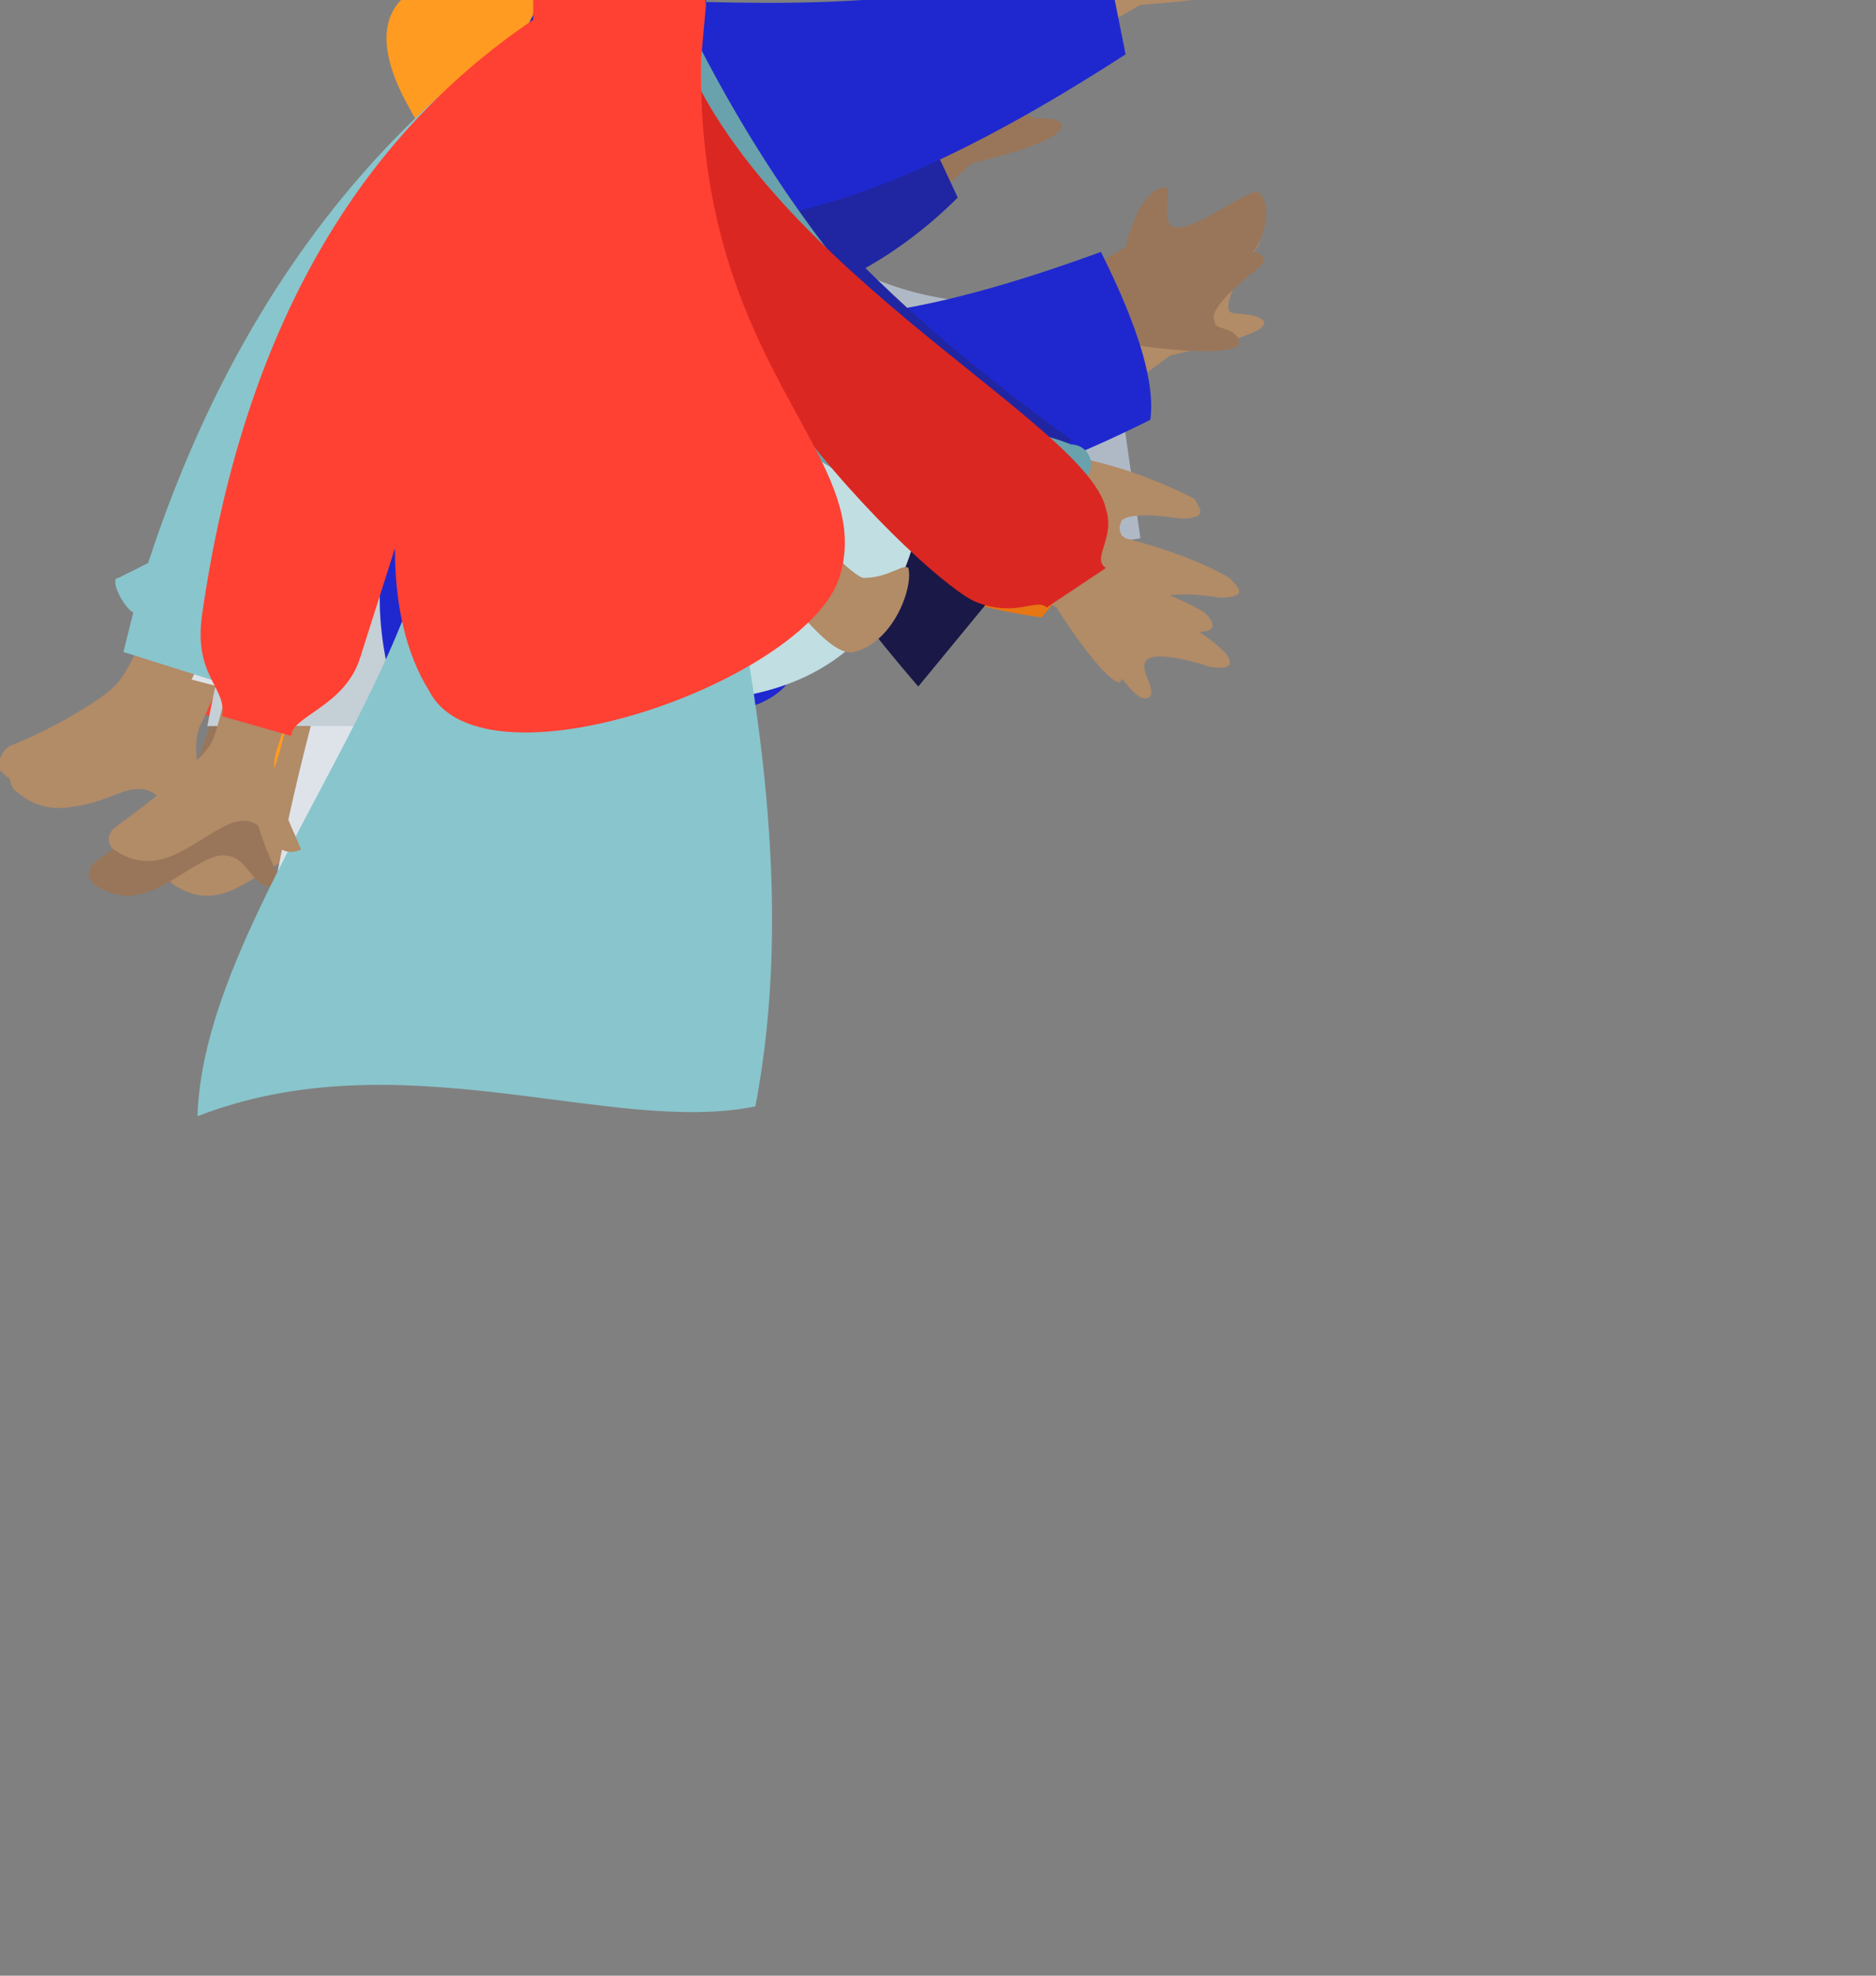 <svg width="380" height="400"
  xmlns="http://www.w3.org/2000/svg">
  <rect width="100%" height="100%" fill="#808080" stroke="none"/>
  <!--Body-->
  <path d="m191 92 32 24c8 2 16 5 21 8 2 2 3 4-2 4-6-1-12-1-13 1s3 4 1 7c-1 2-6-3-15-13l-31-13 7-18ZM68 93h21l-21 66c-2 6 3 15 5 20-7 3-6-9-15-5-8 4-14 11-23 5-1-1-2-3 1-5 7-5 18-14 19-17 2-4 7-25 13-64Z" fill="#B28B67"/>
  <path d="m128 5 8-1c32 28 46 81 85 109l-10 12c-68-9-85-74-83-120Z" fill="#E87613"/>
  <path d="M90 114h77c3 0 2-5 2-8-6-29-29-61-29-103l-22-3c-18 29-24 66-28 114Z" fill="#DDE3E9"/>
  <path d="M91 29c-4-1-6-3-8-7-8-14-5-22 3-25 9-2 17 3 31 3h2l6 1c20 67 26 112 17 134H82l-11 21H55c-2-50 10-92 36-127Z" fill="#FF9B21"/>
  <path d="M95 100c2 16 5 28 9 35H82l13-35Z" fill-opacity=".1"/>
  <!--Body-->
  <path d="m198 78 36-16c7-7 13-11 19-15 1 0 4 0 1 4-3 5-6 10-5 12 1 1 5 0 7 2 1 2-6 4-19 7l-27 20-12-14ZM52 82l20 4-33 61c-4 5 0 15 1 20-7 2-5-9-14-7-8 2-15 7-23 0-1-1-2-4 1-5 9-4 21-10 23-13s11-23 25-60Z" fill="#B28B67"/>
  <path d="m128 5 8-1c19 18 27 62 39 68 12 5 29 0 49-7l6 14c-18 19-57 36-72 26-25-15-31-69-30-100Z" fill="#DB2721"/>
  <path d="M90 114h77c3 0 2-5 2-8-6-29-29-61-29-103l-22-3c-18 29-24 66-28 114Z" fill="#DDE3E9"/>
  <path d="M82 84c-15 28-28 49-39 61l-16-3C37 78 67 31 117 0h8c20 68 26 113 17 135H73c1-16 5-34 9-51Z" fill="#FF4133"/>
  <!--Body-->
  <path d="m194 89 28 28c9 3 15 7 21 11 1 2 2 5-3 3-6-1-12-2-13 0s2 4 0 7c-1 1-6-4-13-15l-29-18 9-16ZM68 93h21l-21 66c-2 6 3 15 5 20-7 3-6-9-15-5-8 4-14 11-23 5-1-1-2-3 1-5 7-5 18-14 19-17 2-4 7-25 13-64Z" fill="#B28B67"/>
  <path d="m128 5 8-1c15 37 41 71 78 101l-28 34c-37-43-60-88-58-134Z" fill="#191847"/>
  <path d="M90 114h77c-18-43-27-80-27-111l-23-3C99 29 94 66 90 114Z" fill="#DDE3E9"/>
  <path d="M117 0h9l6 16 10 119H92l1 12H55C61 84 81 35 117 0Z" fill="#2F3676"/>
  <path d="M95 82c2 26 5 43 11 53H92c-1-18 0-36 3-53Z" fill-opacity=".1"/>
  <path fill-opacity=".2" fill="#FFF" d="m103 104 25-12v12z"/>
  <!--Body-->
  <path d="m190 89 31 25 21 10c1 2 2 4-3 4-6-1-12-2-13 0s3 4 1 7c-1 2-6-3-14-14l-31-15 8-17ZM54 78l17 2-30 66c-3 5 0 14 2 19-7 2-5-9-14-6-8 2-15 8-24 1-1 0-1-3 2-5 8-4 20-11 21-14 3-3 11-25 26-63Z" fill="#B28B67"/>
  <path d="m128 5 11-3c15 37 37 73 74 103l-9 16c-33-19-64-34-76-63-5-10-1-41 0-53Z" fill="#C5CFD6"/>
  <path d="M90 110c31 3 56 3 74 0 2 0 3-4 2-7-16-39-27-74-27-101h-16c-20 29-29 61-33 108Z" fill="#323337"/>
  <path d="M118 0h8c2 11 8 165 27 216H51c3-47 20-102 38-148-16 14-30 38-41 72l-19-5A209 209 0 0 1 117 0l1-1v1Z" fill="#DDE3E9"/>
  <!--Body-->
  <path d="m192 65 39-5 22-9c2 0 5 1 1 4-5 4-9 8-8 10 0 2 4 1 5 4 1 2-6 3-20 1l-32 13-7-18ZM68 74l22 1-38 84c-2 6 3 15 5 20-7 3-6-9-15-5-8 4-14 11-23 5-1-1-2-3 1-5 7-5 18-14 19-17l29-83Z" fill="#997659"/>
  <path d="m128 5 17 1c4 38 27 62 79 54l7 49c-48 7-91-13-99-65-3-13-4-27-4-39Z" fill="#AFB9C5"/>
  <path d="m119 0 26 6c0 45 15 73 22 106H97l-2 35H42C54 84 79 35 118 0h1Z" fill="#C5CFD6"/>
  <path d="M108 48c-2 28-1 49 3 64H97c2-22 5-44 11-64Z" fill-opacity=".1"/>
  <!--Body-->
  <path d="m159 43 34-19 17-16c2-1 5-1 2 4-2 5-5 10-4 11 2 2 5 0 7 2 1 2-5 5-18 8l-26 23-12-13Zm54 16 15-9c2-8 5-12 8-12 2-1-2 9 3 8 4 0 14-8 16-7 3 3 1 10-2 13-6 7-10 10-21 13-5 1-12 4-18 9l-1-15Z" fill="#997659"/>
  <path d="M142 38c12 0 28-2 45-13l7 15c-12 12-29 22-43 21-12 0-18-14-9-23Z" fill="#2026A2"/>
  <path d="M158 63c13 3 35-1 65-12 8 16 11 27 10 34-26 13-48 19-66 20 0 11-1 21-6 31-9 19-62 1-81 5-11-37 11-52 11-76 0-25 21-65 24-65h28c1 20 9 41 15 63Z" fill="#1F28CF"/>
  <!--Body-->
  <path d="m191 2 38-11c7-6 14-10 20-12 2 0 5 0 1 4-3 4-7 9-6 11s5 0 6 3c1 2-6 3-19 4l-30 17-10-16Zm-3 67 32 24c9 2 16 5 22 8 1 2 3 4-3 4-6-1-12-1-12 1-1 2 2 4 1 7-1 2-6-3-15-13l-32-13 7-18Z" fill="#B28B67"/>
  <path d="M139 6c17 32 42 57 78 83l-13 16c-41-15-62-25-73-55-3-8-4-32-6-45l14 1Z" fill="#2026A2"/>
  <path d="M90 114h77c-17-53-26-90-27-110l-2-2c-6 2-13 1-20-2-18 29-24 66-28 114Z" fill="#F2F2F2"/>
  <path d="M125 0c22 0 58 4 99-9l4 20c-31 20-63 36-91 34 13 51 12 94-15 94H81C75 95 92 34 108 3c0-1 2-3 5-3h12Z" fill="#1F28CF"/>
  <!--Body-->
  <path d="m111 2 1-2h1l28 4c0 16 13 31 21 43 12 20 34 42 20 71-13 27-46 31-99 13 0-14 11-28 12-46 0-16 3-66 16-83Z" fill="#C1DEE2"/>
  <path d="m146 111 4-20c14 17 23 26 25 26 5 0 8-3 9-2 1 4-3 15-11 17-4 1-10-7-13-10l-14-11Zm26-52c3 0 6 2 8 5s4 19 1 19c-4 0-19-6-19-10s10-6 10-9-4-5 0-5Z" fill="#B28B67"/>
  <path d="m138 125-1 3C94 97 94 60 107 19c-10 41-6 75 31 106Z" fill-opacity=".2"/>
  <!--Body-->
  <path d="m196 85 32 24c8 2 16 5 21 8 2 2 4 4-2 4-6-1-12-1-13 1 0 2 3 4 1 7-1 2-6-3-15-13l-31-13 7-18ZM52 75l17 4-33 64c-3 5 0 15 2 20-8 1-5-10-14-7-9 2-16 8-24 0 0 0-1-3 2-5 8-3 20-10 22-13 3-3 12-24 28-63Z" fill="#B28B67"/>
  <path d="M203 88c4-1 9 0 14 2a4 4 0 0 1 0 8l2 2-8 17c-33-17-65-30-80-58-5-9-3-41-3-53l10-4c15 31 35 60 65 86Z" fill="#69A1AC"/>
  <path d="M90 114c31 3 56 3 74 0 2-1 2-10 1-13-16-41-26-71-26-99h-16c-20 30-29 63-33 112Z" fill="#191847"/>
  <path d="m84 119-1-4v-3c1-2 2-4 4-4l1-4c2-13-1-25-1-37-16 14-31 37-43 71l-19-6 2-8c-2-1-5-7-3-7l6-3C47 62 76 24 115 0h11c-3 44 43 141 27 224-29 6-72-14-113 2 1-33 32-72 44-107Z" fill="#89C5CC"/>
  <path fill-opacity=".1" d="m119 1-5 16 10 12-9 9 23 39-28-39 9-9-9-11z"/>
  <path d="M131 92a4 4 0 1 1 0-8 4 4 0 0 1 0 8Zm5 23a4 4 0 1 1 0-8 4 4 0 0 1 0 8Zm1 23a4 4 0 1 1 0-8 4 4 0 0 1 0 8Z" fill-opacity=".4"/>
  <!--Body-->
  <path d="m199 92 29 28c8 4 15 7 20 12 1 1 3 4-3 3-6-2-12-3-13-1s2 5 1 7c-2 2-6-3-13-15l-30-17 9-17ZM61 67l22 1-27 84c-2 6 3 15 5 20-7 3-6-9-15-5-8 4-14 11-23 5-1-1-2-3 1-5 7-5 18-14 19-17 2-4 8-32 18-83Z" fill="#B28B67"/>
  <path d="m128 5 8-1c14 48 84 81 88 99 2 6-3 10 0 12l-12 8c-2-2-6 2-14-1-9-3-70-60-70-117Z" fill="#DB2721"/>
  <path d="M142 12c-1 63 36 80 28 105-7 21-72 44-83 23-5-8-7-18-7-29l-7 22c-3 10-14 12-14 16l-14-4c1-6-6-8-4-21 8-55 30-95 67-120v-5c0-2 2-4 4-4l27 2c2 0 4 2 4 4l-1 11Z" fill="#FF4133"/>
</svg>
